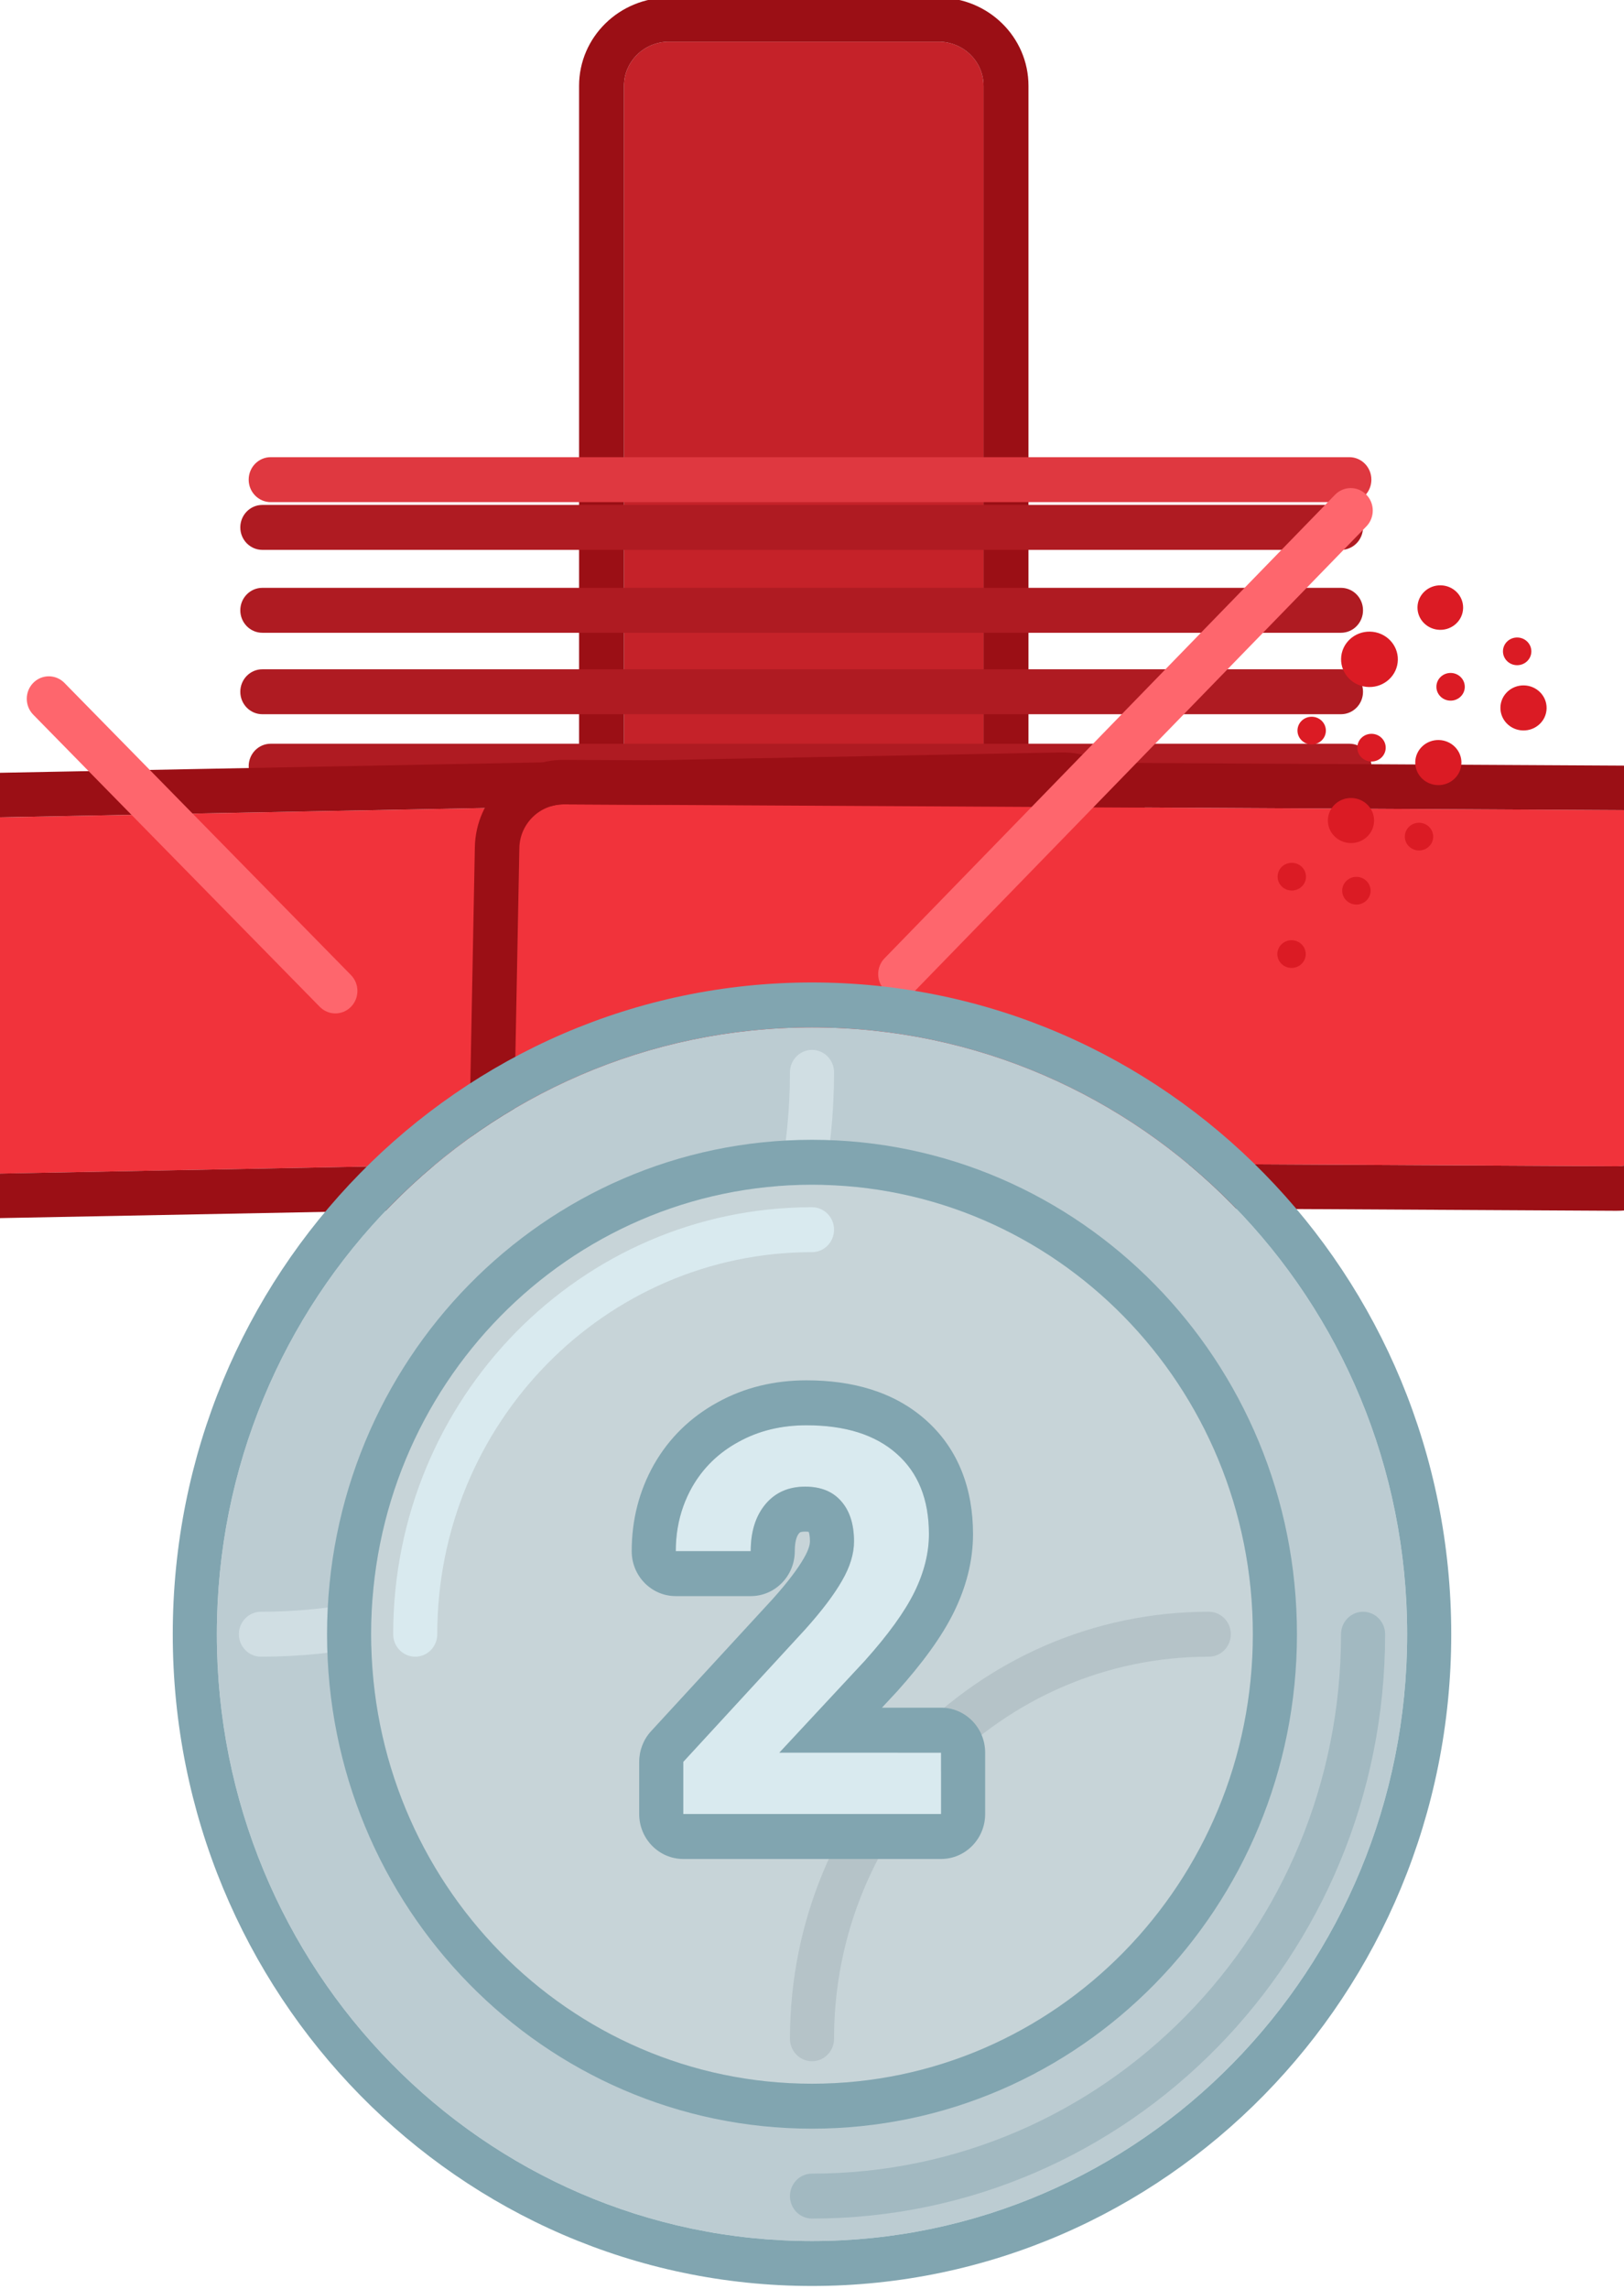 <svg width="132" height="186" viewBox="0 0 132 186" fill="none" xmlns="http://www.w3.org/2000/svg" xmlns:xlink="http://www.w3.org/1999/xlink">
<path d="M50.721,6.972C50.721,4.993 52.356,3.388 54.374,3.388L76.29,3.388C78.308,3.388 79.943,4.993 79.943,6.972L79.943,96.555C79.943,98.534 78.308,100.138 76.29,100.138L54.374,100.138C52.356,100.138 50.721,98.534 50.721,96.555L50.721,6.972Z" transform="rotate(180 65.332 51.763)" fill="#C52229"/>
<path d="M54.374,-0.195L76.291,-0.195C80.325,-0.195 83.596,3.014 83.596,6.972L83.596,96.555C83.596,100.513 80.325,103.722 76.291,103.722L54.374,103.722C50.339,103.722 47.069,100.513 47.069,96.555L47.069,6.972C47.069,3.014 50.339,-0.195 54.374,-0.195ZM54.374,3.389C52.357,3.389 50.721,4.993 50.721,6.972L50.721,96.555C50.721,98.534 52.357,100.139 54.374,100.139L76.291,100.139C78.308,100.139 79.944,98.534 79.944,96.555L79.944,6.972C79.944,4.993 78.308,3.389 76.291,3.389L54.374,3.389Z" clip-rule="evenodd" fill-rule="evenodd" transform="rotate(180 65.332 51.764)" fill="#9B0F15"/>
<path d="M20.213,38.979C20.213,37.97 21.015,37.152 22.004,37.152L109.676,37.152C110.665,37.152 111.467,37.97 111.467,38.979C111.467,39.987 110.665,40.805 109.676,40.805L22.004,40.805C21.015,40.805 20.213,39.987 20.213,38.979Z" clip-rule="evenodd" fill-rule="evenodd" fill="#DF3840"/>
<path d="M19.532,49.596C19.532,48.587 20.335,47.77 21.324,47.77L108.995,47.77C109.985,47.77 110.787,48.587 110.787,49.596C110.787,50.605 109.985,51.422 108.995,51.422L21.324,51.422C20.335,51.422 19.532,50.605 19.532,49.596Z" clip-rule="evenodd" fill-rule="evenodd" fill="#AF1B22"/>
<path d="M19.532,42.86C19.532,41.851 20.335,41.033 21.324,41.033L108.995,41.033C109.985,41.033 110.787,41.851 110.787,42.86C110.787,43.868 109.985,44.686 108.995,44.686L21.324,44.686C20.335,44.686 19.532,43.868 19.532,42.86Z" clip-rule="evenodd" fill-rule="evenodd" fill="#AF1B22"/>
<path d="M19.532,56.215C19.532,55.206 20.335,54.389 21.324,54.389L108.995,54.389C109.985,54.389 110.787,55.206 110.787,56.215C110.787,57.224 109.985,58.041 108.995,58.041L21.324,58.041C20.335,58.041 19.532,57.224 19.532,56.215Z" clip-rule="evenodd" fill-rule="evenodd" fill="#AF1B22"/>
<path d="M20.213,62.266C20.213,61.257 21.015,60.439 22.004,60.439L109.676,60.439C110.665,60.439 111.467,61.257 111.467,62.266C111.467,63.274 110.665,64.092 109.676,64.092L22.004,64.092C21.015,64.092 20.213,63.274 20.213,62.266Z" clip-rule="evenodd" fill-rule="evenodd" fill="#AF1B22"/>
<path d="M28.464,36.434C28.464,34.435 30.084,32.815 32.082,32.815L53.791,32.815C55.79,32.815 57.409,34.435 57.409,36.434L57.409,123.71C57.409,125.708 55.79,127.328 53.791,127.328L32.082,127.328C30.084,127.328 28.464,125.708 28.464,123.71L28.464,36.434Z" transform="rotate(268.901 42.937 80.072)" fill="#F1333B"/>
<path d="M32.082,29.197L53.791,29.197C57.788,29.197 61.028,32.437 61.028,36.433L61.028,123.709C61.028,127.706 57.788,130.946 53.791,130.946L32.082,130.946C28.085,130.946 24.846,127.706 24.846,123.709L24.846,36.433C24.846,32.437 28.085,29.197 32.082,29.197ZM32.082,32.815C30.084,32.815 28.464,34.435 28.464,36.433L28.464,123.709C28.464,125.707 30.084,127.327 32.082,127.327L53.791,127.327C55.79,127.327 57.409,125.707 57.409,123.709L57.409,36.433C57.409,34.435 55.79,32.815 53.791,32.815L32.082,32.815Z" clip-rule="evenodd" fill-rule="evenodd" transform="rotate(268.901 42.937 80.071)" fill="#9B0F15"/>
<path d="M73.562,37.122C73.534,35.105 75.162,33.454 77.18,33.454L98.888,33.454C100.867,33.454 102.479,35.044 102.506,37.023L103.686,123.02C103.714,125.037 102.086,126.687 100.068,126.687L78.36,126.687C76.381,126.687 74.769,125.098 74.742,123.119L73.562,37.122Z" transform="rotate(91.099 88.624 80.071)" fill="#F1333B"/>
<path d="M77.18,29.836L98.888,29.836C102.846,29.836 106.07,33.016 106.124,36.973L107.304,122.97C107.359,127.005 104.104,130.305 100.068,130.305L78.36,130.305C74.402,130.305 71.178,127.126 71.124,123.168L69.944,37.172C69.889,33.137 73.145,29.836 77.18,29.836ZM77.18,33.454C75.162,33.454 73.534,35.105 73.562,37.122L74.742,123.119C74.769,125.097 76.381,126.687 78.36,126.687L100.068,126.687C102.086,126.687 103.714,125.037 103.686,123.019L102.506,37.023C102.479,35.044 100.867,33.454 98.888,33.454L77.18,33.454Z" clip-rule="evenodd" fill-rule="evenodd" transform="rotate(91.099 88.624 80.071)" fill="#9B0F15"/>
<path d="M111.049,40.193C111.752,40.903 111.757,42.059 111.061,42.776L74.443,80.445C73.747,81.161 72.612,81.167 71.91,80.457C71.207,79.747 71.202,78.59 71.898,77.874L108.515,40.205C109.212,39.488 110.346,39.483 111.049,40.193Z" clip-rule="evenodd" fill-rule="evenodd" fill="#FE666D"/>
<path d="M2.701,55.494C3.4,54.781 4.535,54.781 5.234,55.494L28.526,79.237C29.226,79.95 29.226,81.106 28.526,81.82C27.827,82.533 26.692,82.533 25.992,81.82L2.701,58.077C2.001,57.364 2.001,56.207 2.701,55.494Z" clip-rule="evenodd" fill-rule="evenodd" fill="#FE666D"/>
<path d="M118.879,49.374C118.879,50.398 118.069,51.229 117.069,51.229C116.07,51.229 115.26,50.398 115.26,49.374C115.26,48.349 116.07,47.519 117.069,47.519C118.069,47.519 118.879,48.349 118.879,49.374Z" transform="rotate(91.099 117.069 49.374)" fill="#DB1B24"/>
<path d="M113.562,53.58C113.562,54.854 112.554,55.887 111.311,55.887C110.067,55.887 109.06,54.854 109.06,53.58C109.06,52.306 110.067,51.273 111.311,51.273C112.554,51.273 113.562,52.306 113.562,53.58Z" transform="rotate(91.099 111.311 53.58)" fill="#DB1B24"/>
<path d="M119.03,55.813C119.03,56.45 118.526,56.966 117.905,56.966C117.283,56.966 116.779,56.45 116.779,55.813C116.779,55.175 117.283,54.659 117.905,54.659C118.526,54.659 119.03,55.175 119.03,55.813Z" transform="rotate(91.099 117.905 55.813)" fill="#DB1B24"/>
<path d="M106.124,71.242C106.124,71.879 105.62,72.396 104.998,72.396C104.377,72.396 103.873,71.879 103.873,71.242C103.873,70.605 104.377,70.089 104.998,70.089C105.62,70.089 106.124,70.605 106.124,71.242Z" transform="rotate(91.099 104.998 71.242)" fill="#DB1B24"/>
<path d="M112.603,60.758C112.603,61.395 112.099,61.912 111.477,61.912C110.856,61.912 110.352,61.395 110.352,60.758C110.352,60.121 110.856,59.604 111.477,59.604C112.099,59.604 112.603,60.121 112.603,60.758Z" transform="rotate(91.099 111.477 60.758)" fill="#DB1B24"/>
<path d="M106.104,77.533C106.104,78.17 105.6,78.687 104.978,78.687C104.357,78.687 103.853,78.17 103.853,77.533C103.853,76.896 104.357,76.38 104.978,76.38C105.6,76.38 106.104,76.896 106.104,77.533Z" transform="rotate(91.099 104.978 77.533)" fill="#DB1B24"/>
<path d="M107.74,59.371C107.74,60.008 107.236,60.525 106.614,60.525C105.993,60.525 105.489,60.008 105.489,59.371C105.489,58.734 105.993,58.217 106.614,58.217C107.236,58.217 107.74,58.734 107.74,59.371Z" transform="rotate(91.099 106.614 59.371)" fill="#DB1B24"/>
<path d="M111.375,72.383C111.375,73.02 110.871,73.537 110.249,73.537C109.627,73.537 109.124,73.02 109.124,72.383C109.124,71.746 109.627,71.229 110.249,71.229C110.871,71.229 111.375,71.746 111.375,72.383Z" transform="rotate(91.099 110.249 72.383)" fill="#DB1B24"/>
<path d="M124.44,52.932C124.44,53.569 123.936,54.085 123.315,54.085C122.693,54.085 122.189,53.569 122.189,52.932C122.189,52.295 122.693,51.778 123.315,51.778C123.936,51.778 124.44,52.295 124.44,52.932Z" transform="rotate(91.099 123.315 52.932)" fill="#DB1B24"/>
<path d="M118.742,61.97C118.742,63.007 117.922,63.848 116.91,63.848C115.899,63.848 115.078,63.007 115.078,61.97C115.078,60.933 115.899,60.093 116.91,60.093C117.922,60.093 118.742,60.933 118.742,61.97Z" transform="rotate(91.099 116.91 61.97)" fill="#DB1B24"/>
<path d="M125.664,57.529C125.664,58.566 124.844,59.406 123.832,59.406C122.821,59.406 122.001,58.566 122.001,57.529C122.001,56.492 122.821,55.651 123.832,55.651C124.844,55.651 125.664,56.492 125.664,57.529Z" transform="rotate(91.099 123.832 57.529)" fill="#DB1B24"/>
<path d="M111.641,66.681C111.641,67.718 110.821,68.559 109.81,68.559C108.798,68.559 107.978,67.718 107.978,66.681C107.978,65.644 108.798,64.804 109.81,64.804C110.821,64.804 111.641,65.644 111.641,66.681Z" transform="rotate(91.099 109.81 66.681)" fill="#DB1B24"/>
<path d="M116.464,67.988C116.464,68.625 115.96,69.142 115.339,69.142C114.717,69.142 114.213,68.625 114.213,67.988C114.213,67.351 114.717,66.835 115.339,66.835C115.96,66.835 116.464,67.351 116.464,67.988Z" transform="rotate(91.099 115.339 67.988)" fill="#DB1B24"/>
<path d="M114.375,132.804C114.375,160.039 92.717,182.116 66,182.116C39.283,182.116 17.625,160.039 17.625,132.804C17.625,105.57 39.283,83.492 66,83.492C92.717,83.492 114.375,105.57 114.375,132.804Z" fill="#BCCCD2"/>
<path d="M117.958,132.805C117.958,162.056 94.696,185.769 66,185.769C37.304,185.769 14.042,162.056 14.042,132.805C14.042,103.553 37.304,79.84 66,79.84C94.696,79.84 117.958,103.553 117.958,132.805ZM66,182.117C92.717,182.117 114.375,160.039 114.375,132.805C114.375,105.57 92.717,83.493 66,83.493C39.283,83.493 17.625,105.57 17.625,132.805C17.625,160.039 39.283,182.117 66,182.117Z" clip-rule="evenodd" fill-rule="evenodd" fill="#81A5B0"/>
<path d="M66,85.319C66.99,85.319 67.792,86.136 67.792,87.145C67.792,113.371 46.936,134.631 21.209,134.631C20.219,134.631 19.417,133.813 19.417,132.804C19.417,131.796 20.219,130.978 21.209,130.978C44.957,130.978 64.208,111.353 64.208,87.145C64.208,86.136 65.011,85.319 66,85.319Z" clip-rule="evenodd" fill-rule="evenodd" transform="rotate(-360 43.604 109.975)" fill="#D0DEE3"/>
<path d="M110.792,130.979C111.781,130.979 112.583,131.796 112.583,132.805C112.583,159.031 91.727,180.291 66,180.291C65.01,180.291 64.208,179.473 64.208,178.464C64.208,177.456 65.01,176.638 66,176.638C89.748,176.638 109,157.013 109,132.805C109,131.796 109.802,130.979 110.792,130.979Z" clip-rule="evenodd" fill-rule="evenodd" fill="#A2B9C1"/>
<path d="M101.833,132.805C101.833,152.978 85.79,169.332 66,169.332C46.21,169.332 30.167,152.978 30.167,132.805C30.167,112.631 46.21,96.277 66,96.277C85.79,96.277 101.833,112.631 101.833,132.805Z" fill="#C7D4D8"/>
<path d="M105.417,132.805C105.417,154.996 87.769,172.985 66,172.985C44.231,172.985 26.583,154.996 26.583,132.805C26.583,110.614 44.231,92.625 66,92.625C87.769,92.625 105.417,110.614 105.417,132.805ZM66,169.333C85.79,169.333 101.833,152.979 101.833,132.805C101.833,112.632 85.79,96.278 66,96.278C46.21,96.278 30.166,112.632 30.166,132.805C30.166,152.979 46.21,169.333 66,169.333Z" clip-rule="evenodd" fill-rule="evenodd" fill="#81A5B0"/>
<path d="M98.25,134.631C81.429,134.631 67.792,148.532 67.792,165.679C67.792,166.688 66.99,167.506 66,167.506C65.011,167.506 64.209,166.688 64.209,165.679C64.209,146.515 79.45,130.978 98.25,130.978C99.24,130.978 100.042,131.796 100.042,132.805C100.042,133.813 99.24,134.631 98.25,134.631Z" clip-rule="evenodd" fill-rule="evenodd" transform="rotate(-360 82.125 149.242)" fill="#B5C3C8"/>
<path d="M66,101.756C49.178,101.756 35.541,115.657 35.541,132.805C35.541,133.813 34.739,134.631 33.75,134.631C32.76,134.631 31.958,133.813 31.958,132.805C31.958,113.64 47.199,98.104 66,98.104C66.989,98.104 67.792,98.921 67.792,99.93C67.792,100.939 66.989,101.756 66,101.756Z" clip-rule="evenodd" fill-rule="evenodd" fill="#D9EAEF"/>
<path d="M76.491,147.415L55.537,147.415L55.537,143.177L65.426,132.433C66.784,130.92 67.784,129.6 68.428,128.473C69.086,127.346 69.415,126.276 69.415,125.263C69.415,123.879 69.072,122.794 68.386,122.01C67.7,121.211 66.721,120.811 65.447,120.811C64.075,120.811 62.99,121.296 62.192,122.266C61.409,123.222 61.017,124.485 61.017,126.055L54.928,126.055C54.928,124.157 55.369,122.423 56.251,120.854C57.146,119.284 58.406,118.057 60.03,117.173C61.654,116.274 63.494,115.824 65.552,115.824C68.701,115.824 71.144,116.595 72.88,118.136C74.629,119.677 75.504,121.853 75.504,124.664C75.504,126.205 75.112,127.774 74.328,129.372C73.544,130.97 72.201,132.832 70.297,134.958L63.347,142.428L76.491,142.428L76.491,147.415Z" fill="#D9EAEF"/>
<path d="M80.074,147.415C80.074,149.432 78.47,151.068 76.491,151.068L55.537,151.068C53.558,151.068 51.954,149.432 51.954,147.415L51.954,143.177C51.954,142.249 52.3,141.355 52.924,140.678L62.797,129.951C64.06,128.543 64.87,127.445 65.332,126.636L65.349,126.606C65.772,125.881 65.832,125.452 65.832,125.263C65.832,124.873 65.783,124.645 65.748,124.533C65.742,124.514 65.736,124.498 65.731,124.485C65.674,124.475 65.582,124.464 65.447,124.464C65.179,124.464 65.067,124.51 65.044,124.52C65.03,124.527 65.021,124.533 65.01,124.541C64.999,124.549 64.976,124.569 64.94,124.611C64.823,124.756 64.6,125.118 64.6,126.055C64.6,128.073 62.996,129.708 61.017,129.708L54.928,129.708C52.949,129.708 51.345,128.073 51.345,126.055C51.345,123.553 51.933,121.189 53.141,119.039L53.153,119.017C54.393,116.845 56.146,115.15 58.331,113.957C60.534,112.74 62.97,112.172 65.552,112.172C69.244,112.172 72.634,113.077 75.228,115.377C77.914,117.746 79.088,121.019 79.088,124.664C79.088,126.856 78.527,128.982 77.534,131.006C76.54,133.032 74.952,135.178 72.944,137.421C72.929,137.438 72.913,137.455 72.897,137.472L71.685,138.775L76.491,138.775C78.47,138.775 80.074,140.411 80.074,142.428L80.074,147.415ZM63.347,142.428L70.297,134.959C72.201,132.833 73.545,130.971 74.329,129.373C75.112,127.775 75.504,126.205 75.504,124.664C75.504,121.853 74.629,119.677 72.88,118.136C71.144,116.595 68.702,115.825 65.552,115.825C63.494,115.825 61.654,116.274 60.03,117.173C58.406,118.058 57.147,119.285 56.251,120.854C55.97,121.354 55.734,121.87 55.543,122.402C55.133,123.544 54.928,124.761 54.928,126.055L61.017,126.055C61.017,124.486 61.409,123.223 62.193,122.267C62.991,121.297 64.075,120.811 65.447,120.811C66.721,120.811 67.701,121.211 68.387,122.01C69.072,122.795 69.415,123.879 69.415,125.263C69.415,126.276 69.086,127.346 68.429,128.474C67.785,129.601 66.784,130.921 65.426,132.433L55.537,143.177L55.537,147.415L76.491,147.415L76.491,142.428L63.347,142.428Z" clip-rule="evenodd" fill-rule="evenodd" fill="#81A5B0"/>
</svg>
